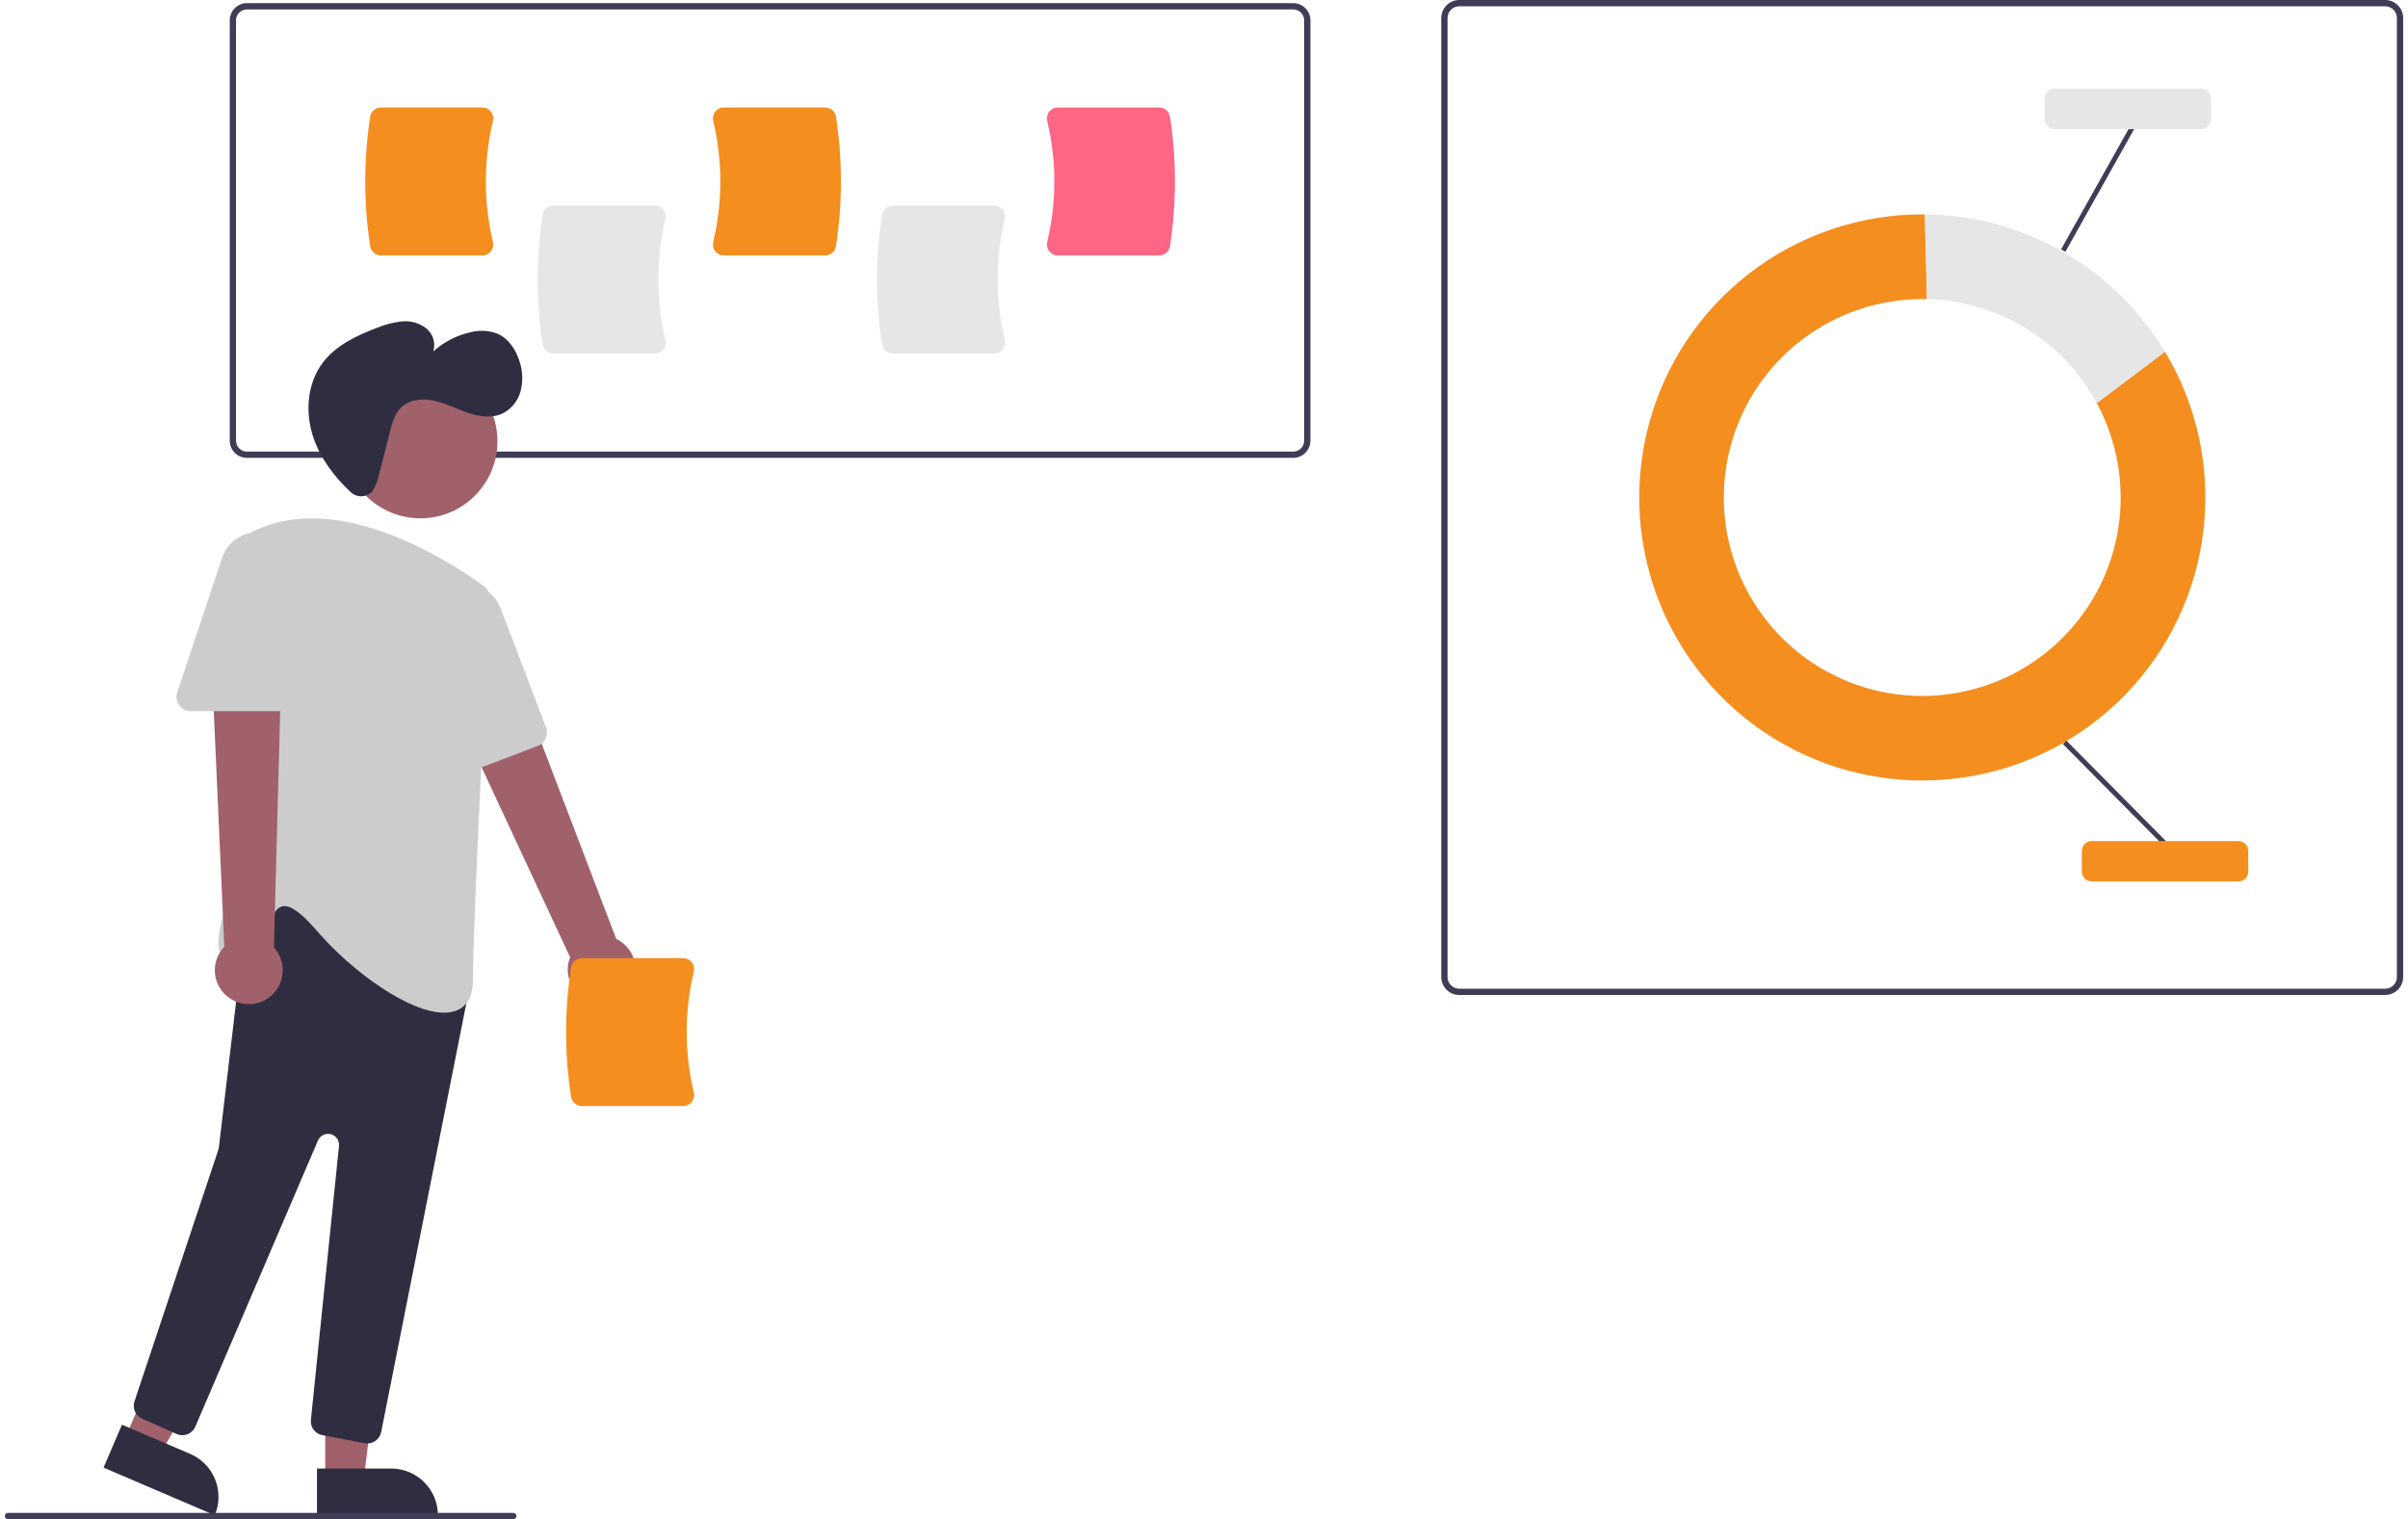 <svg width="298" height="188" viewBox="0 0 298 188" fill="none" xmlns="http://www.w3.org/2000/svg">
<g clip-path="url(#clip0_120_51)">
<path d="M295.174 123.132H180.59C180 123.132 179.433 122.897 179.016 122.479C178.598 122.061 178.363 121.495 178.362 120.904V2.228C178.363 1.637 178.598 1.071 179.016 0.653C179.433 0.236 180 0.001 180.59 0H295.174C295.765 0.001 296.331 0.236 296.749 0.653C297.167 1.071 297.402 1.637 297.402 2.228V120.904C297.402 121.495 297.167 122.061 296.749 122.479C296.331 122.897 295.765 123.132 295.174 123.132ZM180.59 0.777C180.206 0.777 179.837 0.93 179.565 1.202C179.293 1.474 179.14 1.843 179.139 2.228V120.904C179.14 121.289 179.293 121.658 179.565 121.93C179.837 122.202 180.206 122.355 180.59 122.355H295.174C295.559 122.355 295.928 122.202 296.2 121.93C296.472 121.658 296.625 121.289 296.625 120.904V2.228C296.625 1.843 296.472 1.474 296.2 1.202C295.928 0.93 295.559 0.777 295.174 0.777H180.59Z" fill="#3F3D56"/>
<path d="M259.48 49.877C262.04 54.605 262.978 60.043 262.149 65.356C261.32 70.668 258.77 75.562 254.891 79.285C251.012 83.009 246.018 85.356 240.675 85.967C235.333 86.578 229.938 85.419 225.319 82.667C220.699 79.916 217.11 75.724 215.103 70.736C213.096 65.747 212.782 60.238 214.209 55.054C215.635 49.87 218.724 45.297 223.001 42.038C227.277 38.779 232.505 37.013 237.882 37.013C238.077 37.013 238.271 37.015 238.465 37.02L238.205 26.53C238.097 26.529 237.99 26.526 237.882 26.526C230.146 26.528 222.628 29.091 216.501 33.816C210.375 38.54 205.985 45.159 204.016 52.641C202.047 60.122 202.61 68.045 205.617 75.173C208.625 82.301 213.907 88.233 220.64 92.043C227.373 95.853 235.178 97.327 242.837 96.235C250.496 95.143 257.578 91.547 262.977 86.007C268.377 80.467 271.791 73.295 272.687 65.611C273.582 57.926 271.909 50.162 267.927 43.529L259.48 49.877Z" fill="#F48E1E"/>
<path d="M259.48 49.877L267.928 43.529C264.843 38.388 260.49 34.125 255.286 31.149C250.082 28.173 244.2 26.582 238.206 26.53L238.465 37.02C242.79 37.121 247.012 38.364 250.702 40.621C254.393 42.879 257.421 46.072 259.48 49.877Z" fill="#E6E6E6"/>
<path d="M255.719 91.644L255.286 92.073L267.59 104.494L268.024 104.064L255.719 91.644Z" fill="#3F3D56"/>
<path d="M263.619 15.611L255.066 30.86L255.598 31.159L264.151 15.909L263.619 15.611Z" fill="#3F3D56"/>
<path d="M277.014 109.077H258.855C258.533 109.077 258.223 108.948 257.995 108.72C257.767 108.492 257.638 108.183 257.638 107.86V105.302C257.638 104.98 257.767 104.67 257.995 104.442C258.223 104.214 258.533 104.085 258.855 104.085H277.014C277.337 104.085 277.647 104.214 277.875 104.442C278.103 104.67 278.232 104.98 278.232 105.302V107.86C278.232 108.183 278.103 108.492 277.875 108.72C277.647 108.948 277.337 109.077 277.014 109.077Z" fill="#F48E1E"/>
<path d="M272.411 15.978H254.251C253.929 15.978 253.619 15.849 253.391 15.621C253.163 15.393 253.035 15.083 253.034 14.761V12.203C253.035 11.88 253.163 11.571 253.391 11.343C253.619 11.115 253.929 10.986 254.251 10.986H272.411C272.734 10.986 273.043 11.115 273.271 11.343C273.499 11.571 273.628 11.88 273.628 12.203V14.761C273.628 15.083 273.499 15.393 273.271 15.621C273.043 15.849 272.734 15.978 272.411 15.978Z" fill="#E6E6E6"/>
<path d="M160.046 56.661H30.555C29.992 56.661 29.453 56.437 29.055 56.039C28.657 55.641 28.433 55.101 28.433 54.538V2.511C28.433 1.948 28.657 1.409 29.055 1.011C29.453 0.613 29.992 0.389 30.555 0.388H160.046C160.609 0.389 161.148 0.613 161.546 1.011C161.944 1.409 162.168 1.948 162.168 2.511V54.538C162.168 55.101 161.944 55.641 161.546 56.039C161.148 56.437 160.609 56.661 160.046 56.661ZM30.555 1.165C30.198 1.166 29.856 1.308 29.604 1.56C29.352 1.812 29.21 2.154 29.209 2.511V54.538C29.21 54.895 29.352 55.237 29.604 55.49C29.856 55.742 30.198 55.884 30.555 55.884H160.046C160.403 55.884 160.745 55.742 160.997 55.49C161.249 55.237 161.391 54.895 161.392 54.538V2.511C161.391 2.154 161.249 1.812 160.997 1.56C160.745 1.308 160.403 1.166 160.046 1.165H30.555Z" fill="#3F3D56"/>
<path d="M81.033 43.749H68.487C68.166 43.749 67.856 43.634 67.612 43.426C67.368 43.219 67.205 42.931 67.153 42.615C66.335 37.299 66.335 31.89 67.153 26.575C67.205 26.258 67.368 25.971 67.612 25.763C67.856 25.555 68.166 25.441 68.487 25.44H81.033C81.236 25.44 81.437 25.485 81.62 25.574C81.803 25.663 81.963 25.792 82.088 25.952C82.217 26.114 82.306 26.303 82.35 26.505C82.394 26.707 82.392 26.917 82.343 27.118C81.169 32.033 81.169 37.156 82.343 42.072C82.392 42.273 82.394 42.482 82.35 42.684C82.306 42.886 82.217 43.075 82.088 43.238C81.963 43.398 81.803 43.527 81.62 43.615C81.437 43.704 81.236 43.75 81.033 43.749Z" fill="#E6E6E6"/>
<path d="M123.039 43.749H110.493C110.172 43.748 109.862 43.634 109.618 43.426C109.374 43.219 109.212 42.931 109.16 42.615C108.341 37.299 108.341 31.89 109.16 26.575C109.212 26.259 109.374 25.971 109.618 25.763C109.862 25.555 110.172 25.441 110.493 25.44H123.039C123.242 25.44 123.443 25.485 123.626 25.574C123.809 25.663 123.969 25.792 124.095 25.952C124.223 26.114 124.313 26.303 124.357 26.505C124.401 26.707 124.398 26.917 124.349 27.118C123.175 32.033 123.175 37.156 124.349 42.072C124.398 42.273 124.401 42.482 124.357 42.684C124.313 42.886 124.223 43.075 124.095 43.237C123.969 43.398 123.809 43.527 123.626 43.615C123.443 43.704 123.242 43.75 123.039 43.749Z" fill="#E6E6E6"/>
<path d="M59.692 31.609H47.146C46.826 31.609 46.516 31.494 46.272 31.287C46.027 31.079 45.865 30.791 45.813 30.475C44.995 25.16 44.995 19.75 45.813 14.435C45.865 14.119 46.027 13.831 46.272 13.623C46.516 13.415 46.826 13.301 47.146 13.3H59.692C59.896 13.3 60.096 13.346 60.279 13.434C60.462 13.523 60.623 13.652 60.748 13.812C60.876 13.974 60.966 14.164 61.01 14.366C61.054 14.568 61.051 14.777 61.002 14.978C59.829 19.893 59.828 25.016 61.002 29.932C61.051 30.133 61.054 30.342 61.01 30.544C60.966 30.746 60.876 30.936 60.748 31.098C60.623 31.258 60.462 31.387 60.279 31.476C60.096 31.564 59.896 31.61 59.692 31.609Z" fill="#F48E1E"/>
<path d="M102.122 31.609H89.576C89.372 31.61 89.172 31.564 88.989 31.476C88.806 31.387 88.645 31.258 88.52 31.098C88.392 30.936 88.302 30.746 88.258 30.544C88.214 30.342 88.217 30.133 88.266 29.932C89.44 25.016 89.44 19.893 88.266 14.978C88.217 14.777 88.214 14.568 88.258 14.366C88.302 14.164 88.392 13.974 88.52 13.812C88.645 13.652 88.806 13.523 88.989 13.434C89.172 13.346 89.372 13.3 89.576 13.3H102.122C102.443 13.301 102.752 13.415 102.997 13.623C103.241 13.831 103.403 14.119 103.455 14.435C104.273 19.75 104.273 25.16 103.455 30.475C103.403 30.791 103.241 31.079 102.997 31.287C102.752 31.494 102.443 31.609 102.122 31.609Z" fill="#F48E1E"/>
<path d="M143.454 31.609H130.908C130.705 31.61 130.504 31.564 130.321 31.476C130.138 31.387 129.978 31.258 129.853 31.098C129.724 30.936 129.635 30.746 129.591 30.544C129.547 30.342 129.549 30.133 129.599 29.932C130.772 25.016 130.772 19.893 129.598 14.978C129.549 14.777 129.547 14.568 129.591 14.366C129.635 14.164 129.724 13.974 129.853 13.812C129.978 13.652 130.138 13.523 130.321 13.434C130.504 13.346 130.705 13.3 130.908 13.3H143.454C143.775 13.301 144.085 13.415 144.329 13.623C144.573 13.831 144.736 14.119 144.788 14.435C145.606 19.75 145.606 25.16 144.788 30.475C144.736 30.791 144.573 31.079 144.329 31.287C144.085 31.494 143.775 31.609 143.454 31.609Z" fill="#FF6584"/>
<path d="M73.598 124.09C73 123.968 72.436 123.717 71.946 123.354C71.456 122.99 71.052 122.524 70.761 121.988C70.471 121.451 70.302 120.858 70.266 120.249C70.229 119.64 70.327 119.03 70.552 118.463L53.331 81.488L62.067 79.033L76.263 116.195C77.191 116.636 77.924 117.402 78.325 118.348C78.726 119.293 78.766 120.353 78.437 121.326C78.109 122.299 77.434 123.118 76.543 123.628C75.651 124.137 74.603 124.301 73.598 124.09Z" fill="#A0616A"/>
<path d="M40.248 183.092H45.011L47.276 164.724H40.248L40.248 183.092Z" fill="#A0616A"/>
<path d="M54.194 187.513L39.228 187.514L39.228 181.731L48.412 181.731C49.945 181.731 51.416 182.34 52.501 183.424C53.585 184.509 54.194 185.98 54.194 187.513Z" fill="#2F2E41"/>
<path d="M15.496 177.958L19.873 179.833L29.188 163.841L22.727 161.074L15.496 177.958Z" fill="#A0616A"/>
<path d="M26.574 187.514L12.817 181.621L15.093 176.306L23.535 179.922C24.945 180.525 26.057 181.665 26.627 183.088C27.197 184.512 27.178 186.104 26.574 187.514Z" fill="#2F2E41"/>
<path d="M52.022 64.142C57.291 64.142 61.562 59.87 61.562 54.601C61.562 49.333 57.291 45.061 52.022 45.061C46.753 45.061 42.482 49.333 42.482 54.601C42.482 59.87 46.753 64.142 52.022 64.142Z" fill="#A0616A"/>
<path d="M45.13 178.601L39.887 177.602C39.456 177.523 39.072 177.283 38.81 176.932C38.548 176.58 38.428 176.143 38.475 175.707L41.952 141.813C41.985 141.49 41.901 141.165 41.716 140.899C41.53 140.632 41.255 140.44 40.94 140.359C40.626 140.277 40.292 140.311 40 140.454C39.709 140.597 39.478 140.84 39.35 141.139L24.173 176.551C24.082 176.764 23.949 176.957 23.783 177.118C23.617 177.279 23.42 177.405 23.205 177.49C22.989 177.574 22.759 177.615 22.528 177.61C22.296 177.605 22.068 177.554 21.857 177.46L17.593 175.565C17.195 175.389 16.877 175.072 16.701 174.674C16.526 174.276 16.506 173.827 16.645 173.415L27.024 142.275C27.053 142.188 27.074 142.097 27.084 142.006L30.454 113.554C30.491 113.244 30.61 112.949 30.799 112.7C30.989 112.451 31.242 112.258 31.532 112.14L42.17 107.819C42.485 107.691 42.83 107.657 43.164 107.722C43.497 107.788 43.804 107.948 44.048 108.185L57.476 121.26C57.685 121.463 57.84 121.715 57.926 121.994C58.013 122.272 58.028 122.567 57.971 122.853L47.171 177.225C47.091 177.621 46.877 177.977 46.564 178.234C46.251 178.49 45.86 178.631 45.455 178.632C45.346 178.632 45.237 178.622 45.13 178.601Z" fill="#2F2E41"/>
<path d="M39.154 115.123C37.295 112.971 35.939 111.995 35.011 112.149C34.09 112.297 33.559 113.583 32.997 114.945C32.23 116.803 31.36 118.909 29.216 119.074C28.882 119.131 28.539 119.094 28.226 118.965C27.913 118.837 27.642 118.623 27.444 118.347C25.758 115.839 29.803 107.54 30.172 106.794L29.983 67.539C29.98 67.222 30.064 66.911 30.225 66.638C30.386 66.365 30.618 66.142 30.896 65.991C42.012 59.997 57.021 70.421 59.917 72.573C60.149 72.744 60.334 72.971 60.457 73.232C60.58 73.492 60.636 73.78 60.62 74.068C60.271 80.642 58.528 113.812 58.528 121.211C58.528 123.259 57.821 124.561 56.428 125.079C55.957 125.246 55.461 125.327 54.962 125.319C50.71 125.319 43.746 120.441 39.154 115.123Z" fill="#CCCCCC"/>
<path d="M54.665 96.062C54.433 95.911 54.24 95.706 54.103 95.465C53.967 95.224 53.89 94.954 53.88 94.677L53.127 77.094C53.08 76.012 53.421 74.948 54.087 74.094C54.753 73.239 55.701 72.649 56.763 72.43C57.824 72.211 58.928 72.376 59.878 72.897C60.828 73.418 61.562 74.26 61.949 75.272L67.584 90.039C67.749 90.472 67.735 90.953 67.545 91.376C67.356 91.799 67.007 92.129 66.574 92.295L56.249 96.235C55.991 96.335 55.712 96.372 55.436 96.342C55.161 96.311 54.896 96.216 54.665 96.062Z" fill="#CCCCCC"/>
<path d="M28.428 123.535C27.922 123.194 27.497 122.747 27.182 122.224C26.868 121.702 26.672 121.117 26.608 120.51C26.544 119.903 26.613 119.29 26.812 118.713C27.011 118.136 27.334 117.61 27.758 117.172L25.936 76.424L34.948 77.485L33.902 117.253C34.592 118.014 34.978 119.002 34.988 120.029C34.998 121.056 34.63 122.051 33.956 122.825C33.281 123.6 32.346 124.099 31.327 124.23C30.308 124.361 29.277 124.114 28.428 123.535Z" fill="#A0616A"/>
<path d="M22.17 87.274C22.007 87.05 21.899 86.79 21.858 86.516C21.816 86.242 21.84 85.962 21.93 85.7L27.495 69.004C27.837 67.976 28.535 67.103 29.462 66.543C30.389 65.982 31.485 65.769 32.555 65.943C33.624 66.116 34.597 66.665 35.299 67.49C36.001 68.315 36.387 69.363 36.387 70.447V86.252C36.386 86.716 36.202 87.16 35.874 87.488C35.547 87.815 35.102 88 34.639 88H23.588C23.311 88.002 23.037 87.936 22.79 87.81C22.544 87.684 22.331 87.5 22.17 87.274Z" fill="#CCCCCC"/>
<path d="M45.861 61.018C45.504 61.298 45.058 61.44 44.605 61.417C44.152 61.394 43.722 61.209 43.394 60.895C41.35 58.984 39.624 56.699 38.751 54.052C37.75 51.019 38.006 47.467 39.922 44.912C41.542 42.752 44.106 41.532 46.632 40.578C47.618 40.161 48.66 39.891 49.724 39.775C50.799 39.664 51.876 39.966 52.736 40.621C53.155 40.956 53.463 41.409 53.621 41.921C53.779 42.434 53.778 42.982 53.62 43.494C54.915 42.318 56.495 41.501 58.204 41.123C59.285 40.836 60.428 40.884 61.482 41.259C62.947 41.861 63.898 43.333 64.337 44.854C64.699 46.015 64.729 47.255 64.421 48.431C64.264 49.017 63.985 49.562 63.603 50.032C63.221 50.503 62.745 50.888 62.205 51.163C60.865 51.794 59.275 51.556 57.873 51.075C56.472 50.595 55.144 49.886 53.694 49.579C52.245 49.272 50.572 49.451 49.546 50.52C48.824 51.273 48.54 52.332 48.282 53.343L46.938 58.6C46.79 59.365 46.506 60.099 46.1 60.765C46.032 60.859 45.952 60.945 45.861 61.018Z" fill="#2F2E41"/>
<path d="M84.552 136.874H72.006C71.685 136.873 71.375 136.759 71.131 136.551C70.887 136.343 70.724 136.056 70.672 135.739C69.854 130.424 69.854 125.015 70.672 119.7C70.724 119.383 70.887 119.095 71.131 118.888C71.375 118.68 71.685 118.566 72.006 118.565H84.552C84.755 118.564 84.956 118.61 85.139 118.699C85.322 118.787 85.482 118.917 85.608 119.077C85.736 119.239 85.825 119.428 85.869 119.63C85.913 119.832 85.911 120.042 85.862 120.242C84.688 125.158 84.688 130.281 85.862 135.196C85.911 135.397 85.913 135.607 85.869 135.809C85.825 136.011 85.736 136.2 85.608 136.362C85.482 136.522 85.322 136.651 85.139 136.74C84.956 136.829 84.755 136.875 84.552 136.874Z" fill="#F48E1E"/>
<path d="M63.523 188H0.986C0.883 188 0.784 187.959 0.711 187.886C0.639 187.813 0.598 187.715 0.598 187.612C0.598 187.509 0.639 187.41 0.711 187.337C0.784 187.264 0.883 187.223 0.986 187.223H63.523C63.626 187.223 63.725 187.264 63.798 187.337C63.871 187.41 63.912 187.509 63.912 187.612C63.912 187.715 63.871 187.813 63.798 187.886C63.725 187.959 63.626 188 63.523 188Z" fill="#3F3D56"/>
</g>
<defs>
<clipPath id="clip0_120_51">
<rect width="296.805" height="188" fill="white" transform="translate(0.598)"/>
</clipPath>
</defs>
</svg>
